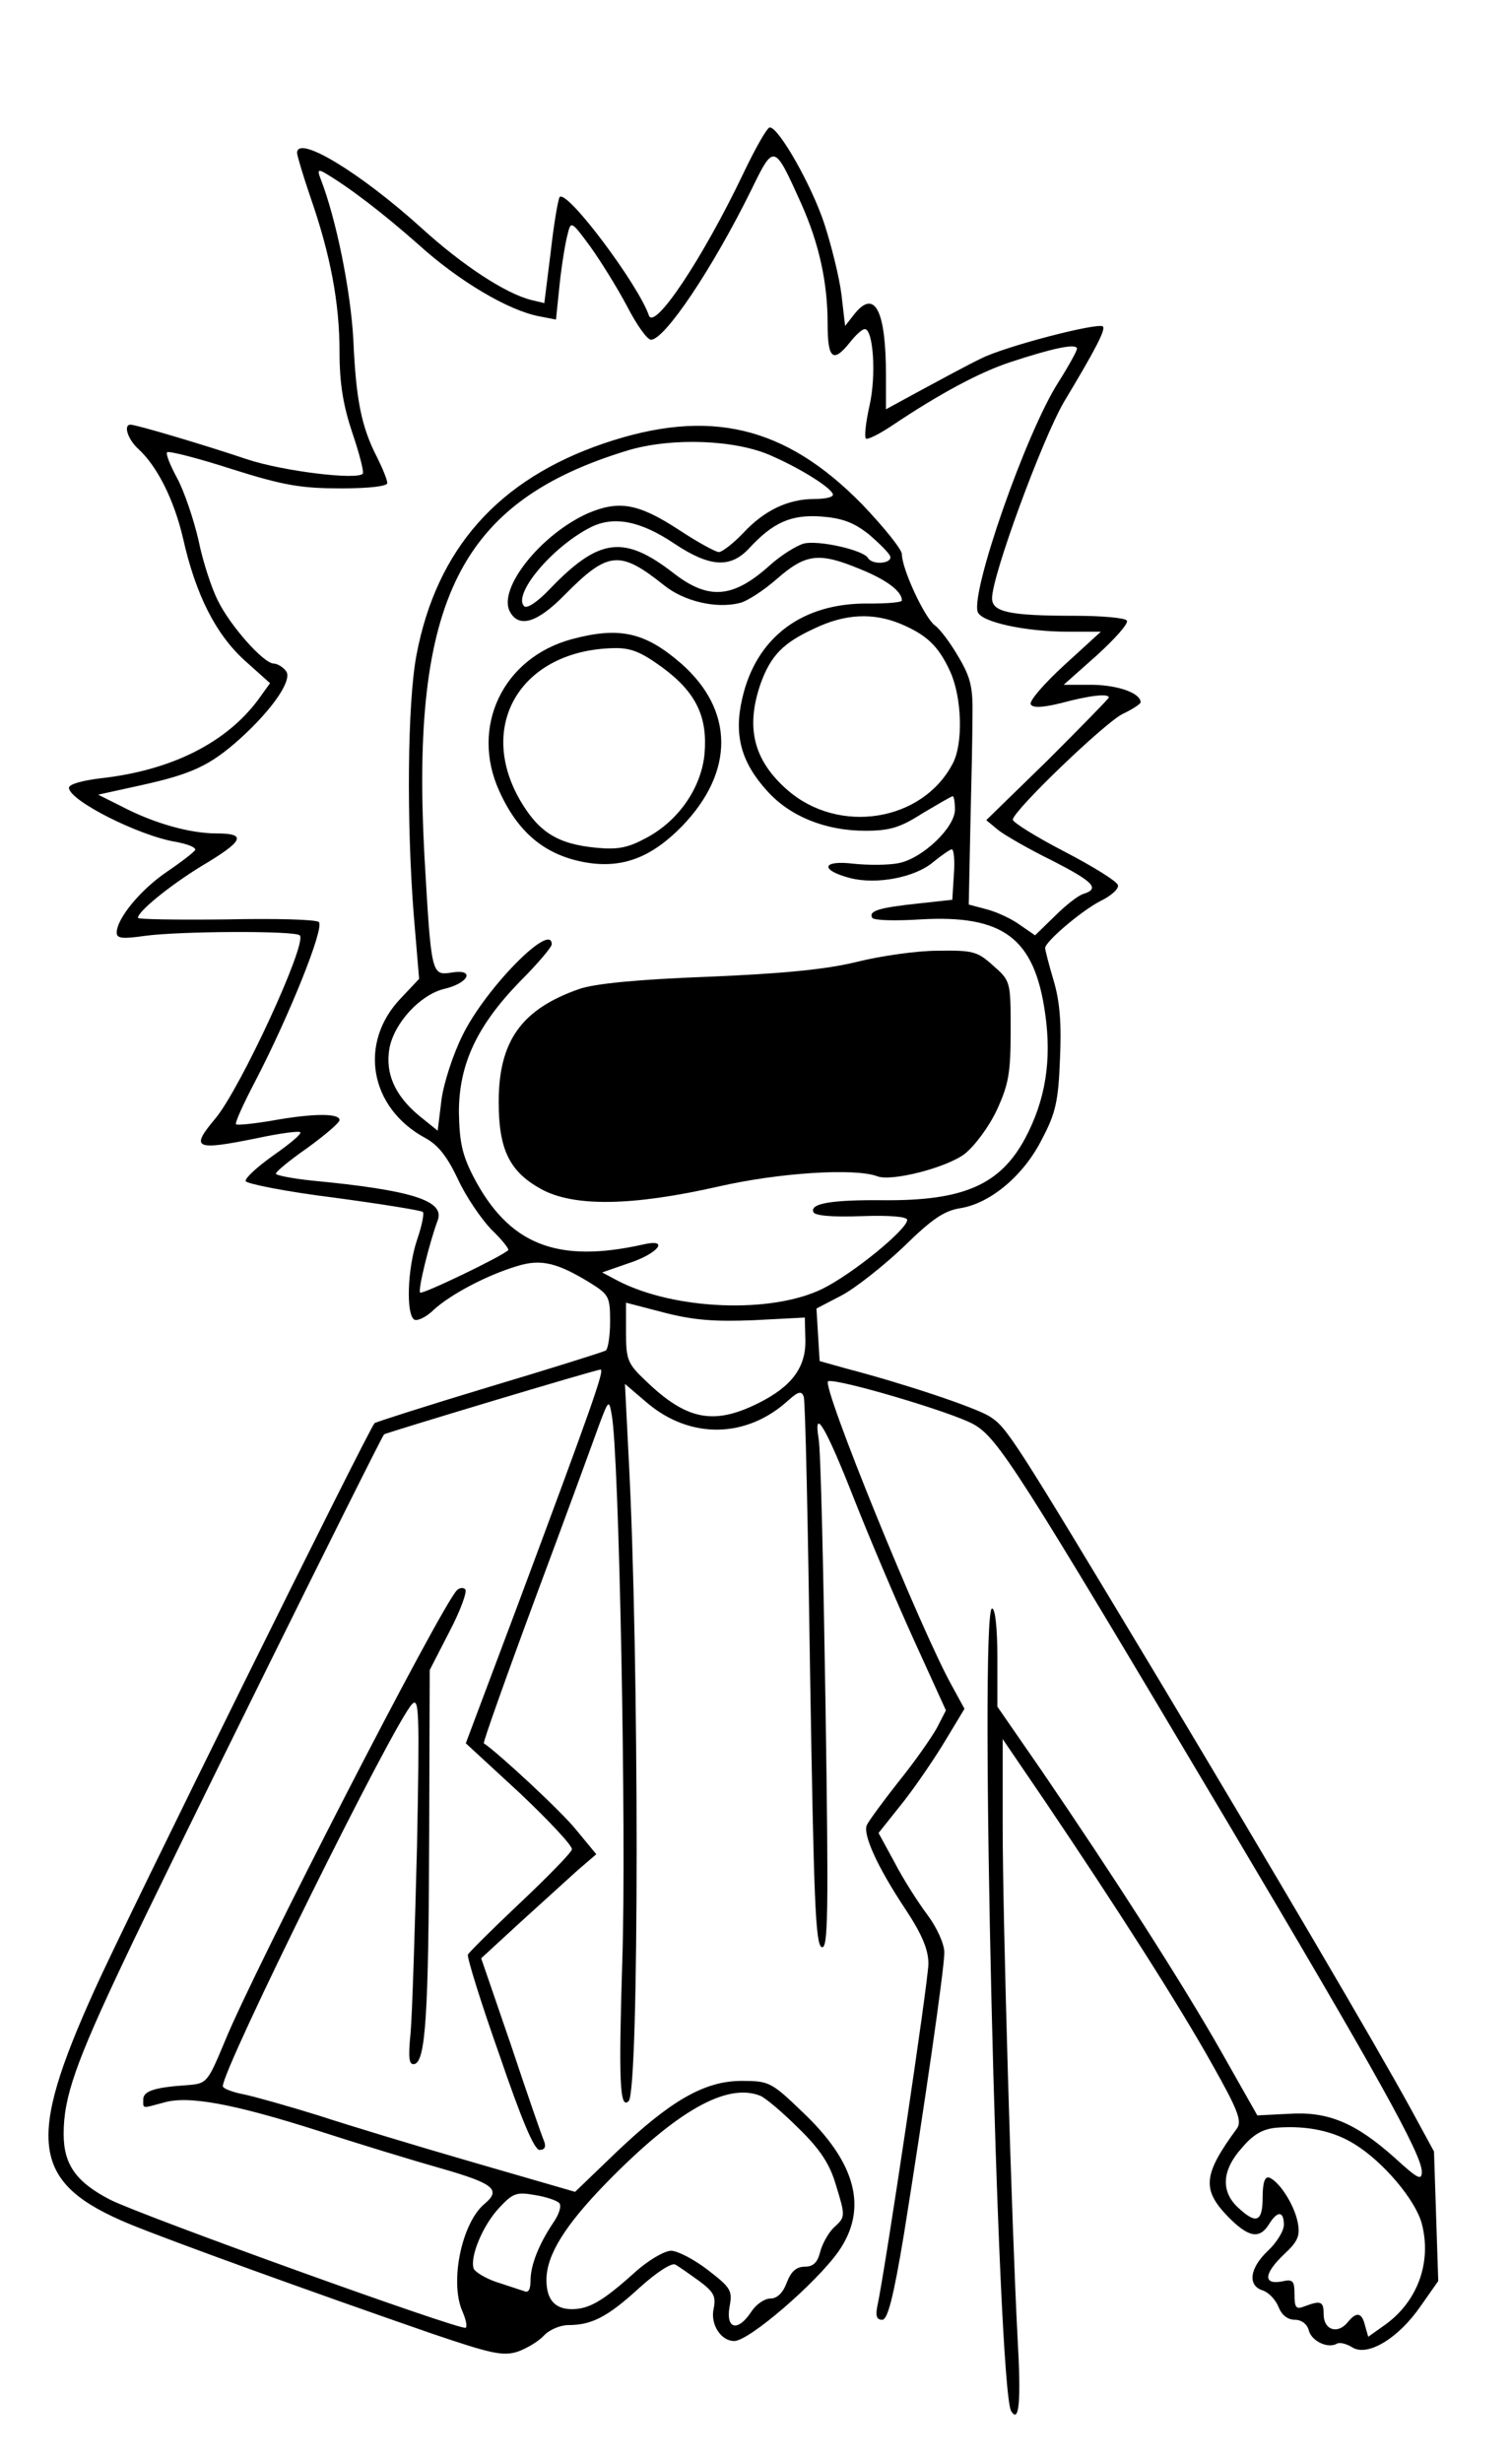 <?xml version="1.0" standalone="no"?>
<!DOCTYPE svg PUBLIC "-//W3C//DTD SVG 20010904//EN"
 "http://www.w3.org/TR/2001/REC-SVG-20010904/DTD/svg10.dtd">
<svg version="1.0" xmlns="http://www.w3.org/2000/svg"
 width="285pt" height="464pt" viewBox="0 0 285 464"
 preserveAspectRatio="xMidYMid meet">
<g transform="translate(0,464) scale(0.1,-0.1)"
fill="#000000" stroke="none">
<path d="M1401 4313 c-77 -161 -168 -297 -178 -267 -20 58 -153 236 -168 223
-3 -4 -11 -50 -17 -104 l-12 -96 -25 6 c-48 12 -129 65 -206 135 -116 105
-235 177 -235 142 0 -5 11 -42 25 -83 38 -109 55 -200 55 -292 0 -60 7 -101
24 -152 13 -38 22 -73 20 -77 -8 -13 -150 4 -219 27 -77 26 -208 65 -219 65
-14 0 -5 -28 15 -46 35 -32 67 -95 84 -168 24 -107 62 -181 116 -230 l48 -43
-23 -32 c-60 -80 -162 -132 -295 -147 -34 -4 -61 -11 -61 -18 0 -24 133 -91
202 -102 21 -4 37 -10 36 -15 -2 -4 -25 -22 -53 -41 -49 -33 -95 -88 -95 -115
0 -11 11 -12 53 -6 66 9 283 10 292 1 15 -14 -112 -289 -159 -345 -48 -57 -39
-61 79 -37 42 9 79 14 81 11 3 -3 -20 -22 -50 -43 -31 -22 -54 -43 -53 -49 2
-5 77 -20 166 -31 89 -12 164 -24 168 -27 3 -3 -2 -27 -11 -53 -18 -54 -21
-140 -5 -150 6 -3 23 5 37 19 32 29 100 65 157 82 45 14 76 6 138 -32 35 -22
37 -26 37 -73 0 -27 -4 -51 -8 -54 -5 -3 -104 -34 -221 -69 -116 -35 -213 -66
-215 -68 -12 -13 -469 -937 -527 -1066 -131 -289 -120 -366 66 -443 81 -33
335 -125 569 -206 112 -38 134 -43 162 -34 17 6 40 20 49 30 10 11 31 20 46
20 44 0 74 15 134 70 32 29 61 48 68 44 7 -4 27 -18 45 -31 28 -21 32 -29 27
-53 -6 -29 14 -60 39 -60 28 0 154 109 196 168 57 81 34 168 -68 264 -58 56
-63 58 -114 58 -70 0 -134 -37 -237 -135 l-77 -74 -190 55 c-104 30 -236 70
-294 89 -58 18 -122 36 -142 40 -21 4 -38 11 -38 15 0 34 324 688 357 720 13
13 14 -15 9 -270 -4 -157 -9 -314 -12 -349 -5 -50 -3 -62 8 -59 20 7 26 93 27
432 l1 310 37 72 c21 40 34 76 30 80 -4 4 -11 3 -16 -2 -32 -34 -382 -714
-437 -849 -33 -79 -34 -80 -71 -83 -61 -4 -83 -11 -83 -27 0 -18 -3 -17 38 -6
46 14 132 -2 292 -53 74 -24 179 -56 232 -71 98 -28 113 -40 82 -66 -44 -36
-67 -149 -42 -204 6 -14 9 -27 6 -30 -6 -7 -608 210 -670 241 -64 33 -88 66
-88 124 0 69 22 133 115 329 67 143 481 980 489 989 4 3 399 122 408 122 8 0
-16 -68 -157 -446 l-97 -258 102 -94 c55 -52 100 -100 98 -106 -2 -7 -46 -52
-98 -101 -52 -49 -96 -93 -98 -97 -2 -5 24 -89 59 -188 42 -123 66 -180 76
-180 10 0 13 6 8 18 -4 9 -32 90 -62 180 l-56 163 74 68 c41 37 89 81 108 98
l35 30 -38 46 c-28 35 -147 145 -174 163 -2 1 42 125 98 276 56 150 109 295
119 323 18 48 19 49 24 20 14 -71 28 -793 20 -1028 -7 -227 -5 -282 12 -265
20 20 20 839 0 1212 l-7 139 41 -35 c82 -70 189 -68 268 5 18 16 24 17 28 6 3
-8 8 -243 12 -523 7 -424 10 -510 22 -514 12 -4 13 63 7 459 -4 255 -9 480
-13 499 -10 62 14 21 67 -114 28 -71 78 -189 112 -264 l61 -134 -17 -33 c-10
-18 -42 -64 -72 -101 -30 -38 -57 -75 -60 -82 -8 -17 19 -78 73 -159 31 -47
43 -76 43 -102 0 -32 -81 -574 -96 -644 -4 -19 -2 -27 9 -27 10 0 21 41 41
162 37 231 76 498 76 530 0 16 -14 47 -32 71 -18 24 -46 68 -62 99 l-30 55 47
59 c25 32 61 85 80 117 l35 58 -23 42 c-59 105 -248 570 -234 575 16 6 233
-58 274 -81 46 -26 80 -79 479 -750 284 -478 366 -626 366 -658 0 -18 -8 -13
-52 27 -73 65 -125 87 -199 82 l-59 -3 -68 120 c-72 127 -203 331 -339 530
l-83 120 0 92 c0 55 -4 93 -10 93 -25 0 10 -1470 36 -1512 15 -24 19 17 12
139 -11 210 -28 786 -28 963 l0 164 81 -119 c133 -197 252 -383 314 -494 48
-85 56 -106 47 -120 -64 -87 -67 -115 -18 -166 39 -40 60 -44 78 -15 16 26 28
25 28 -1 0 -12 -14 -34 -30 -49 -35 -33 -39 -66 -9 -75 11 -4 24 -18 29 -31 6
-15 17 -24 31 -24 12 0 23 -8 26 -20 5 -20 36 -35 53 -25 5 3 18 0 29 -7 29
-18 87 17 129 78 l33 47 -4 122 -4 122 -43 79 c-65 119 -261 452 -475 809
-279 464 -287 476 -320 497 -28 17 -159 61 -270 90 l-50 14 -3 49 -3 50 48 25
c26 14 78 55 116 91 53 52 76 68 107 73 57 9 120 62 154 130 26 49 31 72 34
151 3 65 0 108 -12 148 -9 30 -16 58 -16 61 0 12 67 69 103 88 21 10 37 24 34
31 -2 7 -47 35 -101 63 -54 28 -97 55 -97 60 2 18 174 183 207 199 19 9 34 19
34 22 0 17 -41 32 -90 33 l-55 0 63 56 c34 31 60 60 56 65 -3 5 -47 9 -98 9
-123 0 -156 7 -156 33 0 43 94 298 135 369 62 103 79 137 74 143 -9 8 -183
-37 -229 -60 -25 -12 -75 -39 -112 -59 l-68 -37 0 64 c0 122 -21 163 -59 116
l-18 -23 -7 60 c-4 32 -19 92 -32 132 -24 73 -86 182 -103 182 -5 0 -27 -39
-50 -87z m109 -56 c34 -76 50 -149 50 -227 0 -66 10 -75 42 -35 11 14 23 25
28 25 16 0 22 -87 9 -144 -7 -31 -10 -59 -7 -62 3 -3 25 8 49 24 91 61 166
101 224 120 79 26 125 36 125 25 0 -4 -16 -33 -35 -63 -61 -95 -166 -396 -152
-433 7 -19 90 -37 170 -37 l62 0 -69 -63 c-38 -35 -67 -68 -63 -74 4 -7 23 -6
59 3 52 14 88 18 88 10 0 -2 -52 -55 -115 -118 l-116 -113 23 -19 c13 -10 58
-36 101 -57 78 -40 91 -53 59 -63 -10 -3 -34 -22 -54 -42 l-37 -36 -29 20
c-15 11 -43 24 -62 29 l-34 9 3 145 c2 79 4 173 4 209 1 55 -3 73 -26 112 -15
26 -35 53 -45 60 -19 14 -62 106 -62 134 0 9 -34 51 -75 94 -145 148 -288 182
-486 115 -200 -68 -316 -199 -354 -399 -17 -90 -19 -313 -5 -491 l10 -119 -34
-36 c-81 -84 -60 -207 46 -264 24 -13 41 -35 61 -77 15 -33 44 -75 63 -95 20
-19 34 -37 32 -39 -12 -12 -162 -84 -166 -80 -5 4 18 96 33 136 14 37 -48 57
-237 75 -38 4 -68 10 -68 13 0 4 27 26 60 49 33 24 60 47 60 52 0 13 -49 13
-127 -1 -35 -6 -66 -9 -68 -7 -3 2 14 39 36 81 63 121 131 289 120 300 -5 5
-82 7 -175 5 -91 -1 -166 0 -166 3 0 12 59 60 119 97 81 48 87 62 29 62 -50 0
-118 19 -179 51 l-44 22 82 18 c95 21 129 37 185 87 63 57 100 112 87 128 -6
8 -17 14 -23 14 -19 0 -82 71 -105 118 -12 23 -29 75 -37 115 -9 39 -27 92
-40 116 -13 24 -22 46 -19 49 3 3 58 -11 123 -32 98 -31 131 -36 205 -36 53 0
87 4 87 10 0 6 -9 28 -19 48 -30 58 -40 109 -45 222 -5 92 -32 227 -62 304 -6
15 -4 17 7 11 49 -29 110 -76 177 -135 76 -69 170 -125 229 -136 l31 -6 7 68
c4 37 11 79 15 93 6 25 7 25 43 -24 20 -28 51 -78 69 -112 18 -35 38 -63 45
-63 26 0 116 134 189 282 43 88 43 88 94 -25z m-55 -476 c57 -25 115 -62 115
-73 0 -5 -16 -8 -35 -8 -49 0 -94 -21 -134 -64 -19 -20 -40 -36 -46 -36 -6 0
-39 18 -74 41 -78 51 -114 57 -173 32 -89 -40 -170 -142 -147 -185 17 -32 52
-21 103 31 82 83 104 85 187 19 38 -31 99 -45 143 -34 14 3 46 24 71 46 54 47
79 50 156 18 50 -20 79 -42 79 -59 0 -4 -28 -6 -62 -6 -126 2 -213 -64 -239
-179 -16 -69 -2 -120 47 -174 43 -48 110 -75 185 -75 46 0 66 6 108 33 29 17
54 32 57 32 2 0 4 -11 4 -25 0 -34 -61 -92 -106 -101 -20 -4 -58 -4 -86 -1
-59 7 -63 -12 -6 -27 50 -13 123 1 157 30 16 13 32 24 35 24 4 0 6 -21 4 -47
l-3 -48 -64 -7 c-75 -8 -94 -14 -87 -27 3 -5 44 -6 91 -3 156 9 215 -35 235
-177 13 -90 0 -165 -38 -236 -47 -87 -116 -117 -265 -116 -99 1 -140 -6 -134
-22 2 -7 34 -10 90 -8 54 2 87 -1 87 -7 0 -18 -103 -102 -160 -130 -96 -47
-278 -40 -385 15 l-30 16 49 17 c56 18 79 47 30 36 -164 -37 -255 -1 -322 128
-21 41 -26 65 -27 121 0 90 34 163 116 247 33 33 59 64 59 69 0 44 -125 -83
-168 -171 -18 -36 -36 -91 -40 -123 l-7 -57 -36 29 c-45 38 -63 79 -55 126 9
48 58 101 103 112 47 11 59 38 15 31 -39 -6 -39 -6 -52 220 -26 482 67 668
385 764 82 24 202 20 270 -11z m182 -147 c20 -17 39 -36 41 -42 4 -14 -34 -17
-42 -3 -9 15 -94 34 -121 27 -14 -4 -43 -22 -64 -41 -69 -62 -115 -66 -181
-15 -94 73 -141 67 -234 -30 -24 -25 -43 -37 -48 -32 -22 22 52 111 124 148
44 23 95 13 159 -30 66 -44 105 -47 140 -10 46 50 80 65 137 61 39 -3 61 -11
89 -33z m60 -169 c50 -21 72 -42 94 -90 22 -48 25 -135 5 -173 -57 -110 -215
-135 -312 -50 -64 56 -79 118 -50 201 19 52 42 76 101 103 58 28 111 30 162 9z
m-276 -1312 l96 5 1 -40 c2 -53 -25 -90 -90 -122 -83 -41 -134 -31 -210 42
-35 33 -38 40 -38 92 l0 56 73 -19 c55 -14 94 -17 168 -14z m12 -1461 c10 -4
43 -32 73 -62 40 -39 58 -67 69 -104 19 -62 19 -62 -4 -83 -10 -10 -21 -30
-25 -45 -5 -20 -13 -28 -29 -28 -16 0 -26 -9 -34 -30 -7 -19 -18 -30 -31 -30
-11 0 -27 -11 -36 -25 -25 -38 -48 -33 -41 9 6 31 3 36 -41 70 -26 20 -57 36
-69 36 -13 0 -45 -19 -71 -43 -58 -52 -84 -67 -116 -67 -32 0 -48 18 -48 55 0
47 35 103 113 183 133 136 227 189 290 164z m1120 -91 c54 -33 115 -105 127
-150 19 -73 -8 -147 -70 -191 l-31 -22 -6 21 c-6 25 -16 27 -33 6 -19 -23 -45
-14 -45 15 0 25 -5 27 -37 15 -15 -6 -18 -2 -18 23 0 26 -3 29 -25 24 -35 -6
-32 16 6 52 26 24 30 35 25 60 -7 34 -35 77 -54 84 -8 2 -12 -10 -12 -37 0
-47 -12 -52 -47 -19 -32 30 -30 70 8 112 22 26 40 36 67 38 55 4 105 -6 145
-31z m-1499 -111 c5 -5 0 -21 -11 -37 -27 -40 -43 -80 -43 -109 0 -17 -4 -24
-12 -20 -7 2 -30 10 -52 17 -21 7 -40 19 -43 25 -8 22 17 82 48 115 26 28 33
30 67 24 20 -3 41 -10 46 -15z"/>
<path d="M1078 3436 c-130 -35 -192 -165 -137 -286 36 -80 88 -122 165 -135
68 -11 122 10 179 68 100 103 99 219 -1 307 -68 59 -116 70 -206 46z m170 -53
c64 -47 86 -93 80 -163 -6 -64 -49 -126 -109 -158 -35 -19 -54 -23 -95 -19
-74 7 -109 30 -144 90 -82 143 4 282 176 286 33 1 52 -7 92 -36z"/>
<path d="M1615 2828 c-57 -14 -137 -22 -280 -28 -134 -5 -214 -13 -243 -23
-109 -38 -152 -98 -152 -213 0 -89 20 -131 80 -164 62 -34 172 -32 335 5 114
26 257 35 299 19 27 -10 129 16 164 42 19 15 46 51 61 83 22 48 26 69 26 149
0 93 0 94 -33 123 -30 27 -38 29 -105 28 -39 0 -108 -10 -152 -21z"/>
</g>
</svg>
